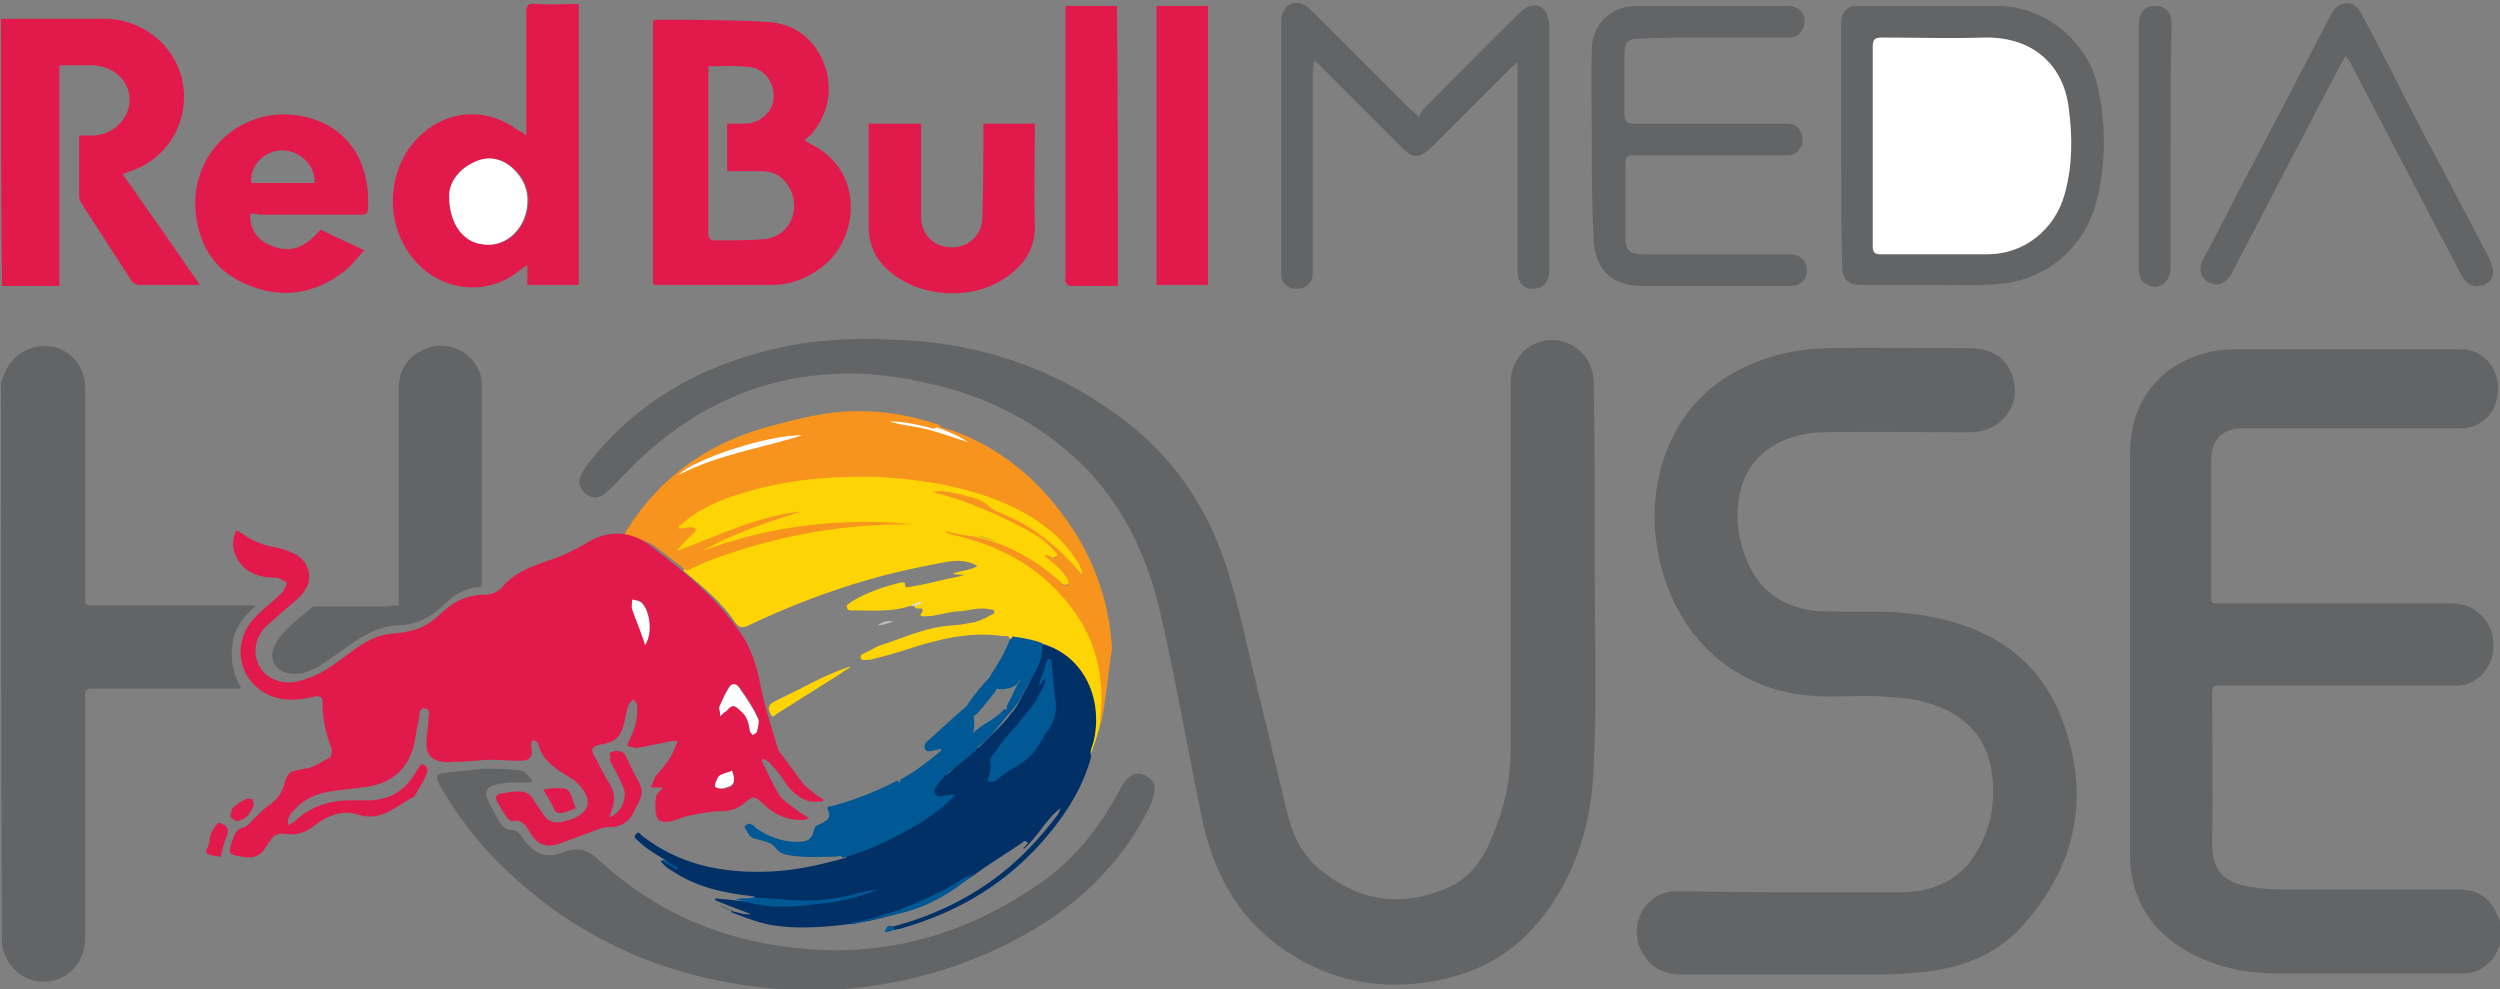 <?xml version="1.0" encoding="utf-8"?>
<!-- Generator: Adobe Illustrator 23.0.1, SVG Export Plug-In . SVG Version: 6.00 Build 0)  -->
<svg version="1.1" id="Layer_1" xmlns="http://www.w3.org/2000/svg" xmlns:xlink="http://www.w3.org/1999/xlink" x="0px" y="0px"
	 viewBox="0 0 252.7 100" style="enable-background:new 0 0 252.7 100;" xml:space="preserve">
<rect x="0" y="0" width="252.7" height="100" fill="#808080" stroke="none"/>
<style type="text/css">
	.st0{fill:none;}
	.st1{fill:#FFD404;}
	.st2{fill:#013067;}
	.st3{fill:#F7941E;}
	.st4{fill:#005894;}
	.st5{fill:#FFFFFF;}
	.st6{fill:#BABABA;}
	.st7{fill:#6D6D6D;}
	.st8{fill:#DFDFDF;}
	.st9{fill:#636466;}
	.st10{fill:#E21A4C;}
</style>
<g>
	<path class="st1" d="M102.1,64.6c-0.1-0.4-0.5-0.3-0.7-0.3c-3.3-0.5-6.5,0.3-9.6,1.3c-1.2,0.4-2.3,0.7-3.5,1
		c-0.2,0.1-0.5,0.1-0.7,0.1c-0.2,0-0.5,0.1-0.6-0.2c-0.1-0.3,0.2-0.4,0.4-0.5c0.5-0.2,0.9-0.5,1.4-0.7c2.2-0.7,4.3-1.7,6.6-2
		c0.8-0.1,1.6-0.1,2.5-0.3c0.8-0.1,1.5-0.4,2.2-0.8c0.2-0.1,0.4-0.1,0.4-0.4c0-0.2-0.3-0.2-0.4-0.2c-1.2-0.3-2.3,0.2-3.4,0.2
		c-1.1,0.1-2.1,0.5-3.2,0.5c-0.3,0-0.7,0-0.3-0.4c0.1-0.2,0.1-0.4-0.2-0.4c-0.2,0-0.4,0.1-0.6-0.2c0-0.1,0.3-0.1,0-0.2
		c-2,0.8-4,0.6-6.1,0.6c-0.3,0-0.6,0.1-0.7-0.3c-0.1-0.3,0.3-0.4,0.5-0.6c1.5-0.9,3.2-1.5,4.9-1.9c0.2,0,0.5-0.2,0.5,0.3
		c0,0.3,0.4,0.1,0.6,0.1c1.2-0.2,2.5-0.5,3.7-0.8c0.6-0.1,1.1-0.2,1.7-0.4c-0.3,0-0.7,0-1.2-0.1c0.9-0.4,1.8-0.3,2.5-0.8
		c-1.6-0.9-3.1-0.4-4.7-0.1c-6.4,1.2-12.5,3.3-18.4,6.1c-0.6,0.3-1,0.3-1.4-0.3c-1.4-2.1-3.3-3.6-5.2-5.2c0-0.5,0.4-0.6,0.7-0.7
		c2.1-1,4.3-1.7,6.5-2.3c3.2-0.9,6.5-1.5,9.9-1.7c1.6-0.1,3.2-0.1,4.8-0.1c-5.1-0.1-10.2,0.5-15.2,1.7c-1.1,0.3-2.2,0.6-3.2,1
		c-0.4,0.1-0.8,0.3-1.2,0.4c-0.3,0.1-0.8,0.3-1-0.2c-0.2-0.5,0.3-0.6,0.6-0.8c2.8-1.5,5.8-2.3,8.9-3.1c-2.9,0.7-5.7,1.6-8.4,2.9
		c-0.9,0.5-1.8,0.9-2.8,1.2c-0.3,0.1-0.6,0.2-0.8-0.2c-0.2-0.3,0-0.6,0.2-0.8c0.3-0.3,0.6-0.5,0.9-0.8c0.2-0.3,0.2-0.5-0.2-0.5
		c-0.3,0-0.6,0-0.7-0.4c-0.1-0.3,0.1-0.6,0.3-0.8c1.1-1,2.4-1.7,3.7-2.3c2.8-1.2,5.8-1.8,8.8-2.2c1.9-0.3,3.7-0.4,5.6-0.4
		c2,0,4.1,0.1,6.1,0.4c2.9,0.4,5.8,1.1,8.5,2.2c3.2,1.4,6,3.3,7.9,6.3c0.2,0.3,0.3,0.6,0.4,0.9c0.1,0.2,0.1,0.5-0.1,0.7
		c-0.2,0.2-0.5,0-0.6-0.2c-0.5-0.6-1.1-1-1.5-1.6c-0.9-1.4-2.2-2.3-3.6-3.1c-2-1.1-4.1-2.2-6.2-3c-0.7-0.3-1.5-0.5-2.3-0.6
		c1.4,0.2,3.2,0.9,4.5,1.5c1.2,0.6,2.4,1.1,3.6,1.7c1.3,0.7,2.5,1.5,3.5,2.6c0.5,0.6,0.4,0.8-0.3,1c0.9,0.3,1.3,1,1.7,1.8
		c0.1,0.3,0.1,0.6-0.1,0.8c-0.3,0.2-0.5,0.1-0.7,0c-0.8-0.5-1.4-1.1-2.1-1.7c-2.4-2-5.2-3-8.2-3.6c-0.2,0-0.4-0.1-0.7-0.2
		c1,0.2,1.8,0.4,2.7,0.7c0.8,0.3,1.7,0.5,2.5,0.8c2.3,1,4.2,2.5,5.8,4.2c1.1,1.1,2,2.4,2.8,3.8c1.5,2.8,1.8,5.8,1.3,8.9
		c0,0.3-0.2,0.5-0.1,0.8c-0.2,1.2-0.6,2.3-1,3.4c-0.7-0.1-0.4-0.5-0.3-0.9c0.3-1.1,0.4-2.2,0.4-3.3c0-3.2-2-5.9-5.1-6.9
		c-1-0.4-1.9-0.5-3-0.7C102.2,64.7,102.2,64.7,102.1,64.6z"/>
	<path class="st2" d="M105.3,65.1c4.3,1.1,6.3,5.7,5.2,10c-0.1,0.4-0.4,0.9-0.2,1.4c-0.8,2.9-2.3,5.4-4.2,7.7c-4,4.9-9.1,8-15.2,9.7
		c-0.1,0-0.2,0-0.4,0.1c-0.2,0-0.5,0.1-0.4-0.3c4.6-1.2,8.8-3.3,12.3-6.4c1.6-1.4,3.1-3.1,4.4-4.8c0.2-0.2,0.3-0.5,0.4-0.8
		c-1.5,1.1-2.3,2.9-3.7,4.1c-0.1-0.1,0-0.2,0.1-0.2c0.1-0.2,0.4-0.3,0.2-0.5c-0.2-0.2-0.4,0-0.5,0.1c-1.6,1.1-3.3,2.1-4.9,3.3
		c-1.7,1.1-3.5,2.3-5.4,3c-2.3,0.9-4.6,1.6-7.1,1.9c-2.4,0.3-4.8,0.5-7.3,0.2c-1.6-0.2-3.2-0.8-4.7-1.4c0-0.1,0-0.2,0.1-0.1
		c0.6,0.1,1.1,0.4,1.9,0.3c-1.3-0.5-2.4-0.9-3.6-1.4c0-0.1,0-0.1,0-0.2c0.6,0.1,1.3,0.1,1.9,0.2c4.5,0.6,8.9,0.7,13.3-0.7
		c-0.6,0.2-1.3,0.4-2,0.5C85,90.8,84.3,91,83.6,91c-0.7,0.1-1.4,0.1-2,0.1c-1.3,0.1-2.6,0.1-3.8,0c-0.6,0-1.2,0-1.6-0.5
		c-2.9-0.3-5.8-0.9-8.3-2.6c-0.4-0.2-0.7-0.5-1-0.8c-0.2-0.2-0.1-0.2,0.1-0.2c0.2,0,0.4,0.1,0.6,0.2c-0.2-0.1-0.3-0.2-0.4-0.3
		c-1-0.6-2-1.2-2.8-2c-0.2-0.2-0.4-0.3-0.1-0.6c0.3-0.3,0.4,0,0.5,0.1c3.8,3,8.2,3.9,13,3.7c2.6-0.1,5.2-0.7,7.7-1.4
		c0.1-0.2,0.3-0.4,0.6-0.5c1.9-0.7,3.6-1.5,5.4-2.3c1.5-0.9,3.1-1.9,4.4-3c-0.5-0.1-1.2,0.1-1.4-0.5c-0.3-0.6,0.2-1.1,0.5-1.5
		c0.2-0.2,0.3-0.5,0.6-0.6c0.6-0.2,0.8-0.8,1.3-1.1c0.6-0.5,1.2-0.9,1.7-1.5c0.3-0.1,0.5-0.3,0.7-0.5c0.9-1,2.1-1.9,2.9-3.1
		c0.5-0.5,0.8-1.1,1.1-1.7c0.6-1.1,1.1-2.1,1.6-3.2c0.2-0.4,0.3-0.8,0.3-1.2C105,65.5,105,65.2,105.3,65.1z"/>
	<path class="st3" d="M111.3,73.1c-0.2-0.4,0-0.9,0-1.3c0.3-4.5-1-8.3-4.1-11.7c-2.8-3.1-6.3-4.9-10.3-5.9c-0.4-0.1-0.8-0.2-1.1-0.3
		c-0.1,0-0.2-0.1-0.2-0.2c0.9,0.2,1.7,0.4,2.6,0.5c3.4,0.6,6.3,2.3,8.9,4.5c0.2,0.2,0.6,0.7,0.8,0.4c0.3-0.3-0.1-0.7-0.3-1
		c-0.5-0.7-1.3-1.3-2-1.9c0.2-0.2,0.3,0,0.5,0c0.2,0.1,0.5,0.4,0.7,0.1c0.2-0.3-0.1-0.5-0.3-0.7c-0.9-1-2-1.7-3.2-2.3
		c-2.7-1.4-5.4-2.6-8.4-3.4c-0.2,0-0.3-0.1-0.6-0.2c0.7-0.1,1.3,0,1.8,0.1c0.9,0.1,1.8,0.4,2.6,0.6c0.5,0.2,0.9,0.4,1.3,0.8
		c0.4,0.4,1.1,0.6,1.7,0.9c3,1.3,5.4,3.3,7.5,5.8c0.1,0.1,0.1,0.2,0.2,0.2c0-0.4-0.2-0.7-0.3-1c-2-3.4-5.1-5.3-8.7-6.7
		c-3.8-1.4-7.8-2-11.9-2.2c-4.6-0.1-9.2,0.3-13.6,1.7c-2.1,0.6-4.1,1.5-5.8,2.9c-0.2,0.2-0.5,0.3-0.5,0.6c0.4,0.1,0.7-0.1,1-0.1
		c0.2,0,0.5-0.1,0.7,0.2c0.1,0.2-0.2,0.4-0.3,0.5c-0.6,0.5-1.1,1.1-1.6,1.7c4.1-1.5,8-3.5,12.6-4c-3.5,1.1-6.9,2.2-10,4
		c6.9-2.6,14.1-3.4,21.4-2.7c-0.3,0-0.6,0-1,0c-6.8,0-13.4,1.3-19.8,3.7c-0.8,0.3-1.5,0.7-2.2,1c-0.9-0.7-1.8-1.4-2.7-2.1
		c-0.9-0.7-1.9-1.2-3-1.3c-0.7-0.1-0.6-0.3-0.3-0.8c3.3-5.2,8-8.6,14-10.3c2.6-0.7,5.2-1.4,7.9-1.6c3.4-0.2,6.6,0.3,9.8,1.4
		c-0.1,0.4-0.3,0.2-0.5,0.1c-1.2-0.3-2.4-0.6-3.8-0.7c2.1,0.2,4.9,0.7,7.6,2c3.9,1.9,7,4.7,9.5,8.3c2.7,3.8,4.2,8.1,4.5,12.8
		C112,68.2,111.8,70.7,111.3,73.1z"/>
	<path class="st4" d="M91.4,84.1c-2,1.1-4,2-6.2,2.6c-0.2-0.3-0.6-0.1-0.8-0.1c-1.4,0-2.9,0.1-4.3-0.1c-0.7-0.1-1.3-0.2-1.8-0.9
		c-0.4-0.5-1.2-0.6-1.9-0.8c-0.7-0.1-0.8-0.7-1.1-1.1c-0.1-0.1,0-0.2,0.1-0.3c0.2-0.1,0.3-0.2,0.5-0.1c0.2,0.1,0.4,0.2,0.5,0.4
		c1.3,0.9,2.7,1.4,4.2,1.4c1.1,0,1.5-0.3,1.7-1.3c0.1-0.4,0.4-0.4,0.6-0.5c0.6-0.3,1.2-0.6,0.8-1.4c-0.2-0.4,0.1-0.4,0.3-0.4
		c2.3-0.6,4.6-1.5,6.7-2.6c0.2,0.1,0.3,0.3,0.3,0.5c-0.1,1.3,0.1,2.7,0.3,4C91.6,83.5,91.5,83.8,91.4,84.1z"/>
	<path class="st4" d="M91.4,84.1c-0.4-1.7-0.7-3.5-0.4-5.3c1.5-0.8,2.8-1.8,4.1-2.9c0.3,0,0.5,0.1,0.5,0.4c0.1,0.7,0.3,1.4-0.1,2.1
		c-0.2,0.3-0.5,0.6-0.7,0.9c-0.2,0.3-0.5,0.6-0.3,0.9c0.2,0.4,0.6,0.3,0.9,0.2c0.4,0,0.8-0.1,1.2-0.1C95.1,81.9,93.3,83.1,91.4,84.1
		z"/>
	<path class="st4" d="M95.5,78.4c-0.3-0.8,0-1.7-0.4-2.5c0-0.1,0.1-0.2,0-0.2c-0.2,0-0.3,0.1-0.5,0.1c-0.4,0.1-0.9,0.3-1.1-0.1
		c-0.2-0.4,0.2-0.8,0.5-1c1.2-1.1,2.5-2.3,3.8-3.4c0.6,0.1,0.3,0.8,0.6,1.1c0.1,0.5,0.1,1,0,1.5c0,0.4,0,0.7,0.3,1
		c0.2,0.4,0.1,0.7-0.1,1C97.6,76.7,96.6,77.6,95.5,78.4z"/>
	<path class="st1" d="M85.9,67.5c-0.4,0.2-0.7,0.4-1.1,0.7c-2.1,1.3-4.1,2.6-6.2,3.9c-0.2,0.1-0.5,0.6-0.7,0.1
		c-0.2-0.4-0.4-0.8,0.2-1.2c0.4-0.2,0.8-0.4,1.2-0.6c1.7-0.8,3.4-1.8,5.2-2.5c0.4-0.2,0.9-0.3,1.3-0.5
		C85.9,67.4,85.9,67.5,85.9,67.5z"/>
	<path class="st4" d="M102.1,64.6c0,0,0.1,0,0.1,0c0.4,0.1,0.5,0.4,0.5,0.7c0.2,1.1,0.2,2.2,0.4,3.2c-0.1,0.7-0.7,1-1.3,1.1
		c-0.4,0.1-0.9,0.1-1.4-0.1c-0.6-0.3-0.4-0.8-0.3-1.2C100.9,67.1,101.6,65.9,102.1,64.6z"/>
	<path class="st4" d="M76.1,90.7c1.4,0.1,2.8,0.2,4.2,0.3c2.2,0.1,4.3-0.1,6.4-0.7c0.7-0.2,1.4-0.3,2.1-0.4
		c-1.8,0.7-3.6,1.2-5.5,1.4c-0.9,0.1-1.9,0.2-2.8,0.3c-2.1,0.2-4.1-0.1-6.1-0.7C75,90.7,75.6,90.9,76.1,90.7z"/>
	<path class="st4" d="M86,93.3c3.3-0.6,6.4-1.8,9.3-3.3c1.1-0.5,2-1.3,3.2-1.7c-2.2,1.9-4.6,3.3-7.4,4c-1.5,0.4-2.9,0.6-4.4,1
		C86.4,93.4,86.2,93.5,86,93.3z"/>
	<path class="st4" d="M100.2,68.3c0.1,0.3,0.3,0.7,0.4,1c0.3,0.2,0.1,0.4,0,0.6c-0.6,0.8-1.2,1.5-1.8,2.2c-0.2,0.2-0.4,0.3-0.6,0.3
		c-0.4-0.3-0.4-0.8-0.4-1.2C98.5,70.2,99.3,69.2,100.2,68.3z"/>
	<path class="st5" d="M97.9,44.7c-1.7-0.5-3.4-1.2-5.1-1.5c-1-0.2-2-0.3-2.9-0.6c1.4,0,2.7,0.3,4,0.6c0.2,0.1,0.5,0.2,0.8,0
		C95.8,43.6,96.8,44,97.9,44.7z"/>
	<path class="st6" d="M88.7,63.2c0.6-0.4,1-0.5,1.6-0.4C89.7,63,89.4,63.2,88.7,63.2z"/>
	<path class="st4" d="M90.1,93.6c0.1,0.1,0.3,0.2,0.4,0.3c-0.3,0.2-0.7,0.3-1.1,0.3C89.6,93.9,89.6,93.5,90.1,93.6z"/>
	<path class="st7" d="M74.1,92c0,0-0.1,0.1-0.1,0.1c-0.5-0.1-1-0.3-1.4-0.7C73.1,91.6,73.6,91.8,74.1,92z"/>
	<path class="st4" d="M67.1,86.9c0.5,0.3,0.9,0.6,1.4,0.8c0,0.1-0.1,0.1-0.1,0.2c-0.5-0.3-1-0.6-1.5-0.9C67,87,67,86.9,67.1,86.9z"
		/>
	<path class="st8" d="M92.1,61.2c0.3-0.2,0.7-0.3,1.2-0.4c-0.4,0.4-0.8,0.4-1.2,0.5C92.1,61.3,92.1,61.3,92.1,61.2z"/>
	<path class="st4" d="M103,68.6c-0.6-0.5-0.4-1.3-0.5-1.9c-0.1-0.7-0.2-1.4-0.3-2.1c0.1-0.2,0.2-0.2,0.4-0.2
		c0.9,0.1,1.8,0.3,2.7,0.6c0.3,1.9-1,3.3-1.7,4.8c-0.4,0.8-0.9,1.6-1.5,2.2c-0.1,0-0.3-0.1-0.3-0.3c-0.1-0.2,0-0.4,0.1-0.6
		c0.4-0.7,0.7-1.6,1.2-2.3C103.1,68.8,103,68.7,103,68.6z"/>
	<path class="st4" d="M103.7,76.8c-0.9,0.7-2,1.2-2.9,2c-0.1,0.1-0.3,0.2-0.5,0.2c-0.4,0.1-0.5,0-0.4-0.4c0.2-0.5,0.3-1,0.2-1.5
		c-0.1-0.4,0.2-0.8,0.5-1.1c0.7-1.1,1.5-2,2.4-2.9c0.4-0.1,0.6,0.1,0.6,0.4C103.8,74.5,104,75.6,103.7,76.8z"/>
	<path class="st4" d="M103.7,76.8c-0.2-0.7-0.3-1.4-0.3-2.2c0-0.6,0-1.2-0.4-1.6c0.6-0.8,1.3-1.5,1.8-2.3c0.4-0.1,0.5,0.1,0.6,0.5
		c0.2,1.1,0.4,2.2,0.1,3.3C105,75.3,104.5,76.2,103.7,76.8z"/>
	<path class="st4" d="M105.5,74.4c-0.3-1-0.2-2.1-0.4-3.1c-0.1-0.3-0.1-0.5-0.3-0.7c0.3-0.6,0.8-1.2,0.9-2c-0.4,0.1-0.3,0.6-0.7,0.6
		c0.3-0.8,0.6-1.6,0.8-2.4c0-0.1,0.1-0.2,0.3-0.2c0.2,0.1,0.2,0.2,0.2,0.4c0.1,1,0.2,2.1,0.3,3.1c0,0.2,0,0.5,0.1,0.7
		C106.9,72.3,106.3,73.4,105.5,74.4z"/>
	<path class="st4" d="M101.9,71.7c0.1,0.1,0.1,0.2,0.2,0.3c-1.1,1.3-2.1,2.7-3.5,3.7c-0.1-0.4-0.1-0.7-0.2-1.1
		c-0.2-0.5,0.2-0.7,0.4-0.9c0.9-0.7,1.9-1.1,2.7-2C101.6,71.7,101.8,71.7,101.9,71.7z"/>
	<path class="st5" d="M81.1,44c-4.1,1.3-8.4,1.9-12.5,4C70.1,46.4,77.8,43.9,81.1,44z"/>
</g>
<g>
	<path class="st9" d="M252.9,95c-0.1,0.2-0.2,0.5-0.3,0.7c-0.6,1.7-2,2.7-3.7,2.7c-6.2,0-12.4,0-18.6,0c-3.7,0-7.3-0.8-10.4-3
		c-3.1-2.2-4.6-5.3-4.6-9.1c0-13.4,0-26.8,0-40.3c0-3.3,1-6.2,3.7-8.4c2.1-1.6,4.5-2.3,7-2.3c7.6,0,15.1,0,22.7,0
		c2.2,0,3.8,1.7,3.8,4c0,2.3-1.6,4-3.8,4c-7.1,0-14.3,0-21.4,0c-0.4,0-0.7,0-1.1,0c-1.9,0.3-2.7,1.3-2.7,3.5c0,3.5,0,7,0,10.5
		c0,0.9,0,1.8,0,2.7c0,1,0,1,1,1c7.8,0,15.6,0,23.4,0c2,0,3.6,1.4,4,3.1c0.5,2.1-0.4,4.1-2.2,4.9c-0.6,0.3-1.3,0.3-2,0.3
		c-7.7,0-15.3,0-23,0c-1.1,0-1.1,0-1.1,1.1c0,4.9,0.1,9.8,0,14.6c0,2.8,0.8,4.2,4.2,4.7c0.8,0.1,1.7,0.2,2.5,0.2c6,0,11.9,0,17.9,0
		c2.5,0,3.7,0.9,4.5,3.3c0,0.1,0.1,0.1,0.1,0.2C252.9,94.1,252.9,94.6,252.9,95z"/>
	<path class="st9" d="M0.1,38.7c0.1-0.2,0.1-0.3,0.2-0.5C0.9,36.1,2.8,34.8,5,35c2,0.2,3.6,2,3.6,4.1c0,7,0,14,0,21.1c0,1,0,1,1,1
		c5.3,0,10.7,0,16.3,0c-1.3,1.1-2.2,2.3-2.4,3.9c-0.2,1.6,0,3,0.9,4.5c-0.4,0-0.6,0-0.9,0c-4.6,0-9.2,0-13.8,0c-1.1,0-1.1,0-1.1,1.1
		c0,8,0,16,0,24.1c0,2-1.1,3.6-2.8,4.2c-2.3,0.8-4.7-0.5-5.4-2.8c-0.1-0.2-0.2-0.5-0.2-0.7C0.1,76.6,0.1,57.6,0.1,38.7z"/>
	<path class="st9" d="M79.9,100.1c-1-0.1-1.9-0.2-2.9-0.3c-10.1-1.1-18.9-5.1-26.2-12.2c-2.5-2.4-4.6-5.2-6.4-8.3
		c-0.4-0.8-0.3-1.1,0.6-1.2c1.3-0.1,2.6-0.3,3.9-0.4c1.3,0,2.5,0,3.8,0.2c0.4,0.1,0.8,0.6,1.1,1c0,0.1-0.1,0.2-0.1,0.2
		c-0.7,0-1.5,0-2.2,0c-0.6,0-1.2,0.2-1.7,0.3c-0.5,0.2-0.8,0.7-0.6,1.2c0.4,0.9,0.9,1.9,1.5,2.8c0.2,0.3,0.7,0.5,1,0.5
		c0.5,0,0.7,0.2,1,0.6c1.2,1.8,2.4,2.4,4.4,1.6c1.4-0.5,2.3-0.2,3.4,0.8c5.2,4.8,11.3,7.7,18.3,8.7c9.6,1.5,18.4-0.8,26.3-6.3
		c3.5-2.4,6.1-5.7,8.1-9.5c0.2-0.4,0.5-0.9,0.9-1.2c0.5-0.5,1.1-0.5,1.7-0.2c0.6,0.3,1,0.8,0.9,1.5c-0.1,0.5-0.2,1-0.4,1.5
		c-3,6.1-7.7,10.5-13.7,13.6c-4.9,2.6-10,4.1-15.5,4.8c-1.2,0.1-2.4,0.2-3.5,0.4C82.4,100.1,81.2,100.1,79.9,100.1z"/>
	<path class="st10" d="M0.1,1.9c3.5,0,7,0,10.5,0c3.7,0,7,2.6,7.8,6.1c0.9,4-1.3,8-5.2,9.3c-0.2,0.1-0.5,0.2-0.8,0.3
		c2.6,3.7,5.2,7.4,7.8,11.2c-0.7,0-1.3,0-1.8,0c-1.4,0-2.9,0-4.3,0c-0.3,0-0.7-0.2-0.8-0.4c-1.7-2.6-3.4-5.3-5.1-7.9
		C8.1,20.3,8,20.1,8,19.9c0-2,0-4.1,0-6.2c0.5,0,0.9,0,1.3,0c2.1,0,3.8-1.7,3.8-3.6c0-2-1.7-3.5-3.9-3.5c-1,0-2.1,0-3.2,0
		c0,7.5,0,14.8,0,22.3c-2,0-3.9,0-5.8,0C0.1,19.9,0.1,10.9,0.1,1.9z"/>
	<path class="st9" d="M161.2,58.1c0,6.4,0.2,12.9-0.1,19.3c-0.2,6.1-2,11.8-6.2,16.5c-2.7,3-6.2,4.6-10.1,5.3
		c-5.3,0.9-10.2,0-14.7-3c-4.7-3.1-7.3-7.6-8.5-13c-1.5-7.1-2.7-14.2-4.3-21.2c-1.2-5.3-3.4-10.2-7.2-14.3
		c-4.1-4.3-9.1-7.1-14.8-8.6c-3.5-0.9-7.1-1.5-10.8-1.3c-7.5,0.3-13.9,3.2-19.4,8.2c-1,0.9-2,2-3,3c-0.4,0.4-0.7,0.7-1.1,1
		c-0.6,0.4-1.2,0.4-1.8-0.1c-0.6-0.5-0.8-1.1-0.5-1.8c0.2-0.5,0.5-0.9,0.8-1.3c4.8-6.1,11.1-9.7,18.6-11.5c4.9-1.2,9.9-1.2,15-0.8
		c7.7,0.7,14.6,3.4,20.7,8.1c5.2,4,8.5,9.2,10.4,15.4c1.1,3.7,1.9,7.5,2.8,11.2c1.1,4.4,2.1,8.9,3.2,13.3c0.6,2.3,1.7,4.3,3.6,5.7
		c3.9,3,8.1,3.5,12.6,1.5c2.3-1,3.6-3,4.5-5.3c1.2-2.8,1.8-5.7,1.8-8.7c0-12.3,0-24.6,0-37c0-1.9,1.1-3.5,2.8-4.1
		c1.7-0.6,3.6,0,4.7,1.4c0.6,0.8,0.9,1.8,0.9,2.8C161.2,45.3,161.2,51.7,161.2,58.1C161.2,58.1,161.2,58.1,161.2,58.1z"/>
	<path class="st9" d="M180.8,90.2c3.7,0,7.4,0,11.1,0c2.3,0,4.5-0.5,6.3-2.1c0.5-0.4,0.9-0.9,1.3-1.5c1.7-2.6,2.3-5.5,1.8-8.7
		c-0.6-3.8-3.1-5.9-6.6-6.9c-1.4-0.4-2.9-0.5-4.4-0.6c-1.8-0.1-3.7,0-5.6,0c-8.2,0-14.5-4.9-16.7-12.8c-1.1-3.9-1-7.8,0.3-11.6
		c2.1-5.7,6.3-8.9,12.1-10.3c1.4-0.3,2.9-0.5,4.4-0.5c4.8-0.1,9.6,0,14.3,0c2.3,0,3.9,1.1,4.4,3.1c0.8,2.8-1.3,5.4-4.4,5.4
		c-5,0-10-0.1-15,0c-3.3,0.1-7.2,1.7-8.2,6c-0.5,2.2-0.3,4.4,0.5,6.5c1.1,3,3.1,4.8,6.2,5.4c0.8,0.2,1.6,0.2,2.4,0.2
		c2.6,0.1,5.3-0.1,7.9,0.2c7.1,0.8,13,3.8,15.6,10.9c2.8,7.5,1.4,14.5-3.9,20.5c-2.5,2.9-5.9,4.3-9.7,4.8c-1.7,0.2-3.4,0.3-5.1,0.3
		c-6.6,0-13.2,0-19.8,0c-1.7,0-3.1-0.6-4-2.2c-1.5-2.7,0.2-6.1,3.3-6.2C173.2,90.1,177,90.2,180.8,90.2
		C180.8,90.2,180.8,90.2,180.8,90.2z"/>
	<path class="st10" d="M61.6,76.1c0.9-0.4,1.5-0.2,1.8,0.6c0.3,0.7,0.7,1.5,1.1,2.2c0.4,0.7,0.5,1.4,0.1,2.1
		c-0.1,0.3-0.3,0.5-0.4,0.8c-0.5,1.2-1.4,1.9-2.8,1.8c-0.2,0-0.4,0.1-0.6,0.1c-1.4,0.5-2.9,1.1-4.3,1.6c-1.3,0.4-2.2,0.1-2.9-1.1
		c-0.4-0.7-0.8-1.4-1.8-1.2c-0.2,0-0.4-0.2-0.5-0.3c-0.4-0.5-0.7-1.1-1-1.6c-0.3-0.5-0.2-0.8,0.4-0.9c0.6-0.1,1.2-0.2,1.7-0.2
		c0.6,0,1.2,0.2,1.5,0.8c0.3,0.5,0.7,1,1,1.5c0.5,0.8,1.3,1,2.2,0.7c0.1,0,0.2-0.1,0.4-0.1c2.2-0.7,2.5-2.1,0.9-3.7
		c-0.3-0.3-0.7-0.6-1.1-0.8c-1.3-0.8-2.5-1.6-2.9-3.2c0-0.2-0.3-0.3-0.5-0.4c-0.1,0.2-0.3,0.4-0.2,0.6c0.2,1.1-0.1,1.5-1.2,1.5
		c-0.9,0-1.9-0.1-2.8-0.1c-1.2,0-2.3,0.2-3.5,0.2c-0.5,0-0.9,0.1-1.4,0c-1.1-0.1-1.7-0.7-1.7-1.8c0-0.9,0.2-1.7,0.2-2.6
		c0-0.4,0.3-0.8-0.3-1c-0.5-0.1-0.6,0.4-0.6,0.7c-0.1,0.7-0.3,1.4-0.4,2.2c-0.4,2.7-1.9,4.5-4.7,5c-1.3,0.2-2.6,0.3-3.9,0.5
		c-1.4,0.2-2.7,0.8-3.7,1.9c-0.2,0.2-0.4,0.4-0.5,0.7c-0.1,0.2-0.1,0.5-0.1,0.8c0.2-0.1,0.5-0.2,0.7-0.4c1.5-1.4,3.2-2,5.2-2.1
		c0.8,0,1.7,0,2.5,0c1.7-0.1,3.1-0.8,4.1-2.2c0.3-0.5,0.7-1,1-1.5c0.6,0.2,0.7,0.5,0.5,1.1c-0.3,0.7-0.7,1.3-1.1,2
		c-0.1,0.1-0.1,0.3-0.3,0.3c-1.7,0.9-3.1,2.4-5.3,1.8c-0.6-0.2-1.3-0.3-2-0.2c-0.6,0.1-1.3,0.4-1.8,0.7c-0.7,0.4-1.2,0.9-1.9,1.2
		c-0.5,0.2-1.2,0.3-1.7,0.2c-0.8-0.1-1.3,0-1.7,0.7c-0.1,0.1-0.2,0.3-0.3,0.4c-0.6,1.1-1.2,1.4-2.5,1.2c-1.4-0.2-1.5-0.3-1-1.7
		c0.2-0.6,0.4-1.1,1.2-1.3c0.3-0.1,0.6-0.4,0.8-0.7c0.5-0.4,0.9-0.9,1.4-1.3c0.9-0.6,1.5-1.2,1.8-2.2c0.4-1.5,0.6-1.4,2.1-1.7
		c0.9-0.1,1.7-0.7,2.5-1.1c0.2-0.1,0.3-0.7,0.2-1c-0.6-1.5-0.9-3-0.9-4.6c0-0.5-0.2-0.7-0.7-0.6c-1.4,0.3-2.7,0.5-4.1,0.1
		c-3.5-1.1-4.6-5.2-2.2-7.9c0.9-1,2-1.8,2.9-2.7c0.3-0.3,0.4-0.7,0.5-1c-0.4-0.2-0.7-0.5-1.1-0.5c-1.1,0-2.2-0.2-3.1-0.9
		c-1.2-1.1-1.6-2.6-0.9-3.9c0.2,0.1,0.5,0.3,0.7,0.4c0.9,0.7,2,1.1,3.1,1.3c0.7,0.1,1.5,0.4,2.1,0.7c1.4,0.7,1.9,2.4,1,3.7
		c-0.4,0.6-0.9,1-1.5,1.5c-0.8,0.7-1.6,1.4-2.4,2.1c-1.1,1.1-1.4,2.7-0.7,4c0.7,1.3,2.2,1.9,3.8,1.6c1.7-0.4,3.1-1.2,4.4-2.2
		c1.5-1.1,2.9-2.3,4.8-2.6c0.7-0.1,1.4-0.1,2.1-0.3c1.3-0.2,2.3-0.9,3.3-1.8c1.3-1.3,2.8-1.9,4.6-1.9c0.6,0,1.3-0.4,1.6-0.8
		c1.2-1.4,2.8-2,4.5-2.6c1.3-0.4,2.6-1,3.8-1.7c2.3-1.5,4.6-1.4,6.7,0.2c3.3,2.5,6.6,5.2,9,8.7c1.2,1.7,1.7,3.5,2.1,5.5
		c0.4,2.1,1.1,4.1,1.7,6.2c0,0.1,0.1,0.3,0.2,0.4c0.8,1,1.5,2.1,2.3,3.1c0.4,0.5,1,0.9,1.6,1.4c0.2,0.1,0.3,0.2,0.5,0.3
		c0,0.1,0,0.1,0,0.2c-0.5,0-0.9,0.1-1.4,0c-1.1-0.3-1.9-1.1-2.5-2c-0.4-0.7-1-1.3-1.5-1.9c-0.2-0.2-0.5-0.3-0.7-0.4
		c-0.1,0.1-0.1,0.2-0.1,0.2c0.6,1.2,1.1,2.4,1.8,3.5c0.5,0.7,1.3,1.1,1.9,1.6c0.3,0.2,0.6,0.4,1.1,0.7c-0.4,0.1-0.5,0.2-0.6,0.2
		c-1.6,0-2.9-0.5-4-1.6c-1-0.9-1-0.9-2-0.1c-0.7,0.6-1.5,0.8-2.4,0.8c-0.9,0-1.9,0.2-2.9,0.4c-0.7,0.1-1.3,0.4-2,0.6
		c-0.5,0.1-1.3,0.2-1.5-0.4c-0.2-0.6-0.2-1.4-0.1-2c0-0.3,0.4-0.6,0.7-1c-0.4,0-0.8,0-1.2,0c0.2-0.5,0.3-0.9,0.5-1.2
		c0.4-0.5,0.9-1,1.3-1.6c0.4-0.6,0.6-1.2,0.9-1.9c-0.2,0-0.4,0-0.6,0c-1,0.2-1.9,0.4-2.9,0.6c-0.2,0-0.4,0.1-0.6,0.1
		c-0.3,0-0.6-0.1-1-0.2c0.1-0.3,0.2-0.6,0.3-0.8c0.5-1,0.8-2.1,0.7-3.3c0-0.2-0.2-0.4-0.4-0.6c-0.2,0.2-0.4,0.4-0.5,0.6
		c-0.2,0.7-0.3,1.4-0.5,2.1c-0.3,1.1-0.9,1.6-2,1.8c-1.3,0.2-1.4,0.5-0.7,1.6c0.4,0.8,0.8,1.6,1.3,2.4c0.5,0.8,0.6,1.6,0.3,2.5
		c-0.1,0.3-0.2,0.6-0.3,0.9c1.1-0.3,1.9-2,1.4-3c-0.4-1-0.9-1.9-1.4-2.8C61.8,76.6,61.7,76.4,61.6,76.1z M72.8,72.4
		c0.3-0.3,0.4-0.5,0.6-0.6c0.6-0.7,0.9-0.7,1.5,0c0.6,0.6,0.8,1.2,0.9,2c0,0.2,0.2,0.3,0.3,0.4c0.1-0.1,0.4-0.2,0.4-0.3
		c0.1-0.5,0.3-1,0.1-1.4c-0.5-1.1-1.2-2.1-1.9-3.1c-0.2-0.3-0.7-0.4-1,0c-0.4,0.7-0.7,1.3-1,2C72.7,71.7,72.8,71.9,72.8,72.4z
		 M65.2,65.2c0.8-1.2,0.5-3.5-0.3-4.3c-0.2-0.2-0.6-0.2-0.9-0.3c0,0.3-0.1,0.7,0,1c0.3,0.9,0.7,1.8,1,2.7
		C65.1,64.6,65.1,64.8,65.2,65.2z M72.8,79.7c0.3,0,0.4,0,0.5,0c0.5-0.1,0.9-0.2,0.9-0.8c0-0.3-0.1-0.6-0.2-0.9
		c-0.4,0.1-0.8,0.2-1.1,0.4c-0.2,0.1-0.3,0.2-0.4,0.4c-0.1,0.2-0.3,0.5-0.2,0.8C72.4,79.6,72.8,79.7,72.8,79.7z"/>
	<path class="st10" d="M81.3,14.2c0.3,0.1,0.5,0.3,0.7,0.4c5.4,2.6,5,9.7,0.8,12.6c-1.4,1-3,1.6-4.7,1.6c-3.9,0-7.8,0-11.6,0
		c-0.1,0-0.3,0-0.5-0.1c0-8.9,0-17.8,0-26.6c0.1,0,0.2-0.1,0.3-0.1c3.7,0,7.3,0,11,0.2c3.3,0.1,5.5,2.1,6.3,5.2
		c0.5,2.3-0.1,4.4-1.6,6.2C81.7,13.8,81.5,14,81.3,14.2z M71.6,6.7c0,0.4,0,0.7,0,1c0,4.1,0,8.1,0,12.2c0,1.2,0,2.4,0,3.7
		c0,0.5,0.2,0.7,0.7,0.7c1.6,0,3.1,0,4.7-0.1c2.5-0.1,3.9-2.5,3-4.8c-0.6-1.4-1.6-2.1-3.1-2.1c-1.1,0-2.3,0-3.4,0c0-1.6,0-3.2,0-4.8
		c0.7,0,1.3,0,1.9,0c1.5-0.1,2.7-1.2,2.8-2.6c0.1-1.5-0.9-2.9-2.3-3.1C74.4,6.6,73.1,6.7,71.6,6.7z"/>
	<path class="st10" d="M53.2,13.7c0-0.5,0-0.7,0-1c0-3.8,0-7.6,0-11.4c0-0.8,0.2-1,1-0.9c1.4,0.1,2.9,0,4.3,0c0,9.5,0,19,0,28.4
		c-1.7,0-3.4,0-5.2,0c0-0.6,0-1.2,0-2C53,27,52.9,27,52.8,27.1c-3.8,3.4-9.6,2.2-12-2.4c-2-3.7-1.2-8.5,1.9-11.2
		c2.8-2.5,6.7-2.6,9.7-0.3C52.6,13.2,52.8,13.4,53.2,13.7z M45.4,19.8c0,2.8,1.5,4.7,3.5,4.9c1.9,0.3,3.7-1,4.3-3
		c0.5-1.8,0.1-3.4-1.3-4.7c-1.2-1-2.5-1.3-3.9-0.6C46.1,17.2,45.4,18.6,45.4,19.8z"/>
	<path class="st9" d="M40.3,61.2c0-0.4,0-0.7,0-1c0-6.9,0-13.9,0-20.8c0-1.8,0.7-3.2,2.4-4c1.5-0.7,3-0.6,4.4,0.4
		c1,0.8,1.6,1.8,1.6,3.1c0,6.6,0,13.2,0,19.8c0,0.2,0,0.4-0.1,0.6C47.2,59.4,46,60,45,61c-1.4,1.4-2.9,2.2-4.9,2.2
		c-1.6,0.1-2.9,0.8-4.2,1.6c-1.1,0.8-2.2,1.6-3.3,2.3c-0.9,0.6-1.9,1.1-3.1,1c-1.5-0.1-2.4-1.3-1.8-2.7c0.3-0.7,0.8-1.3,1.3-1.8
		c0.8-0.8,1.6-1.4,2.4-2.1c0.2-0.2,0.5-0.2,0.8-0.2c2.3,0,4.7,0,7,0C39.6,61.2,39.9,61.2,40.3,61.2z"/>
	<path class="st10" d="M25.3,21.6c-0.1,1.6,0.8,2.8,2.3,3.3c1.8,0.7,3.3,0.1,4.8-1.7c0.2,0.1,0.4,0.2,0.6,0.3
		c1.2,0.6,2.4,1.1,3.8,1.8c-0.7,0.8-1.3,1.6-2.1,2.2c-2.9,2.2-6.1,2.7-9.4,1.4c-3.3-1.2-5.1-3.8-5.5-7.2c-0.7-6,4.2-10.6,9.7-10.1
		c4.6,0.4,8,3.7,7.7,9.5c0,0.6-0.4,0.6-0.8,0.6c-3.4,0-6.8,0-10.2,0C25.9,21.6,25.6,21.6,25.3,21.6z M31.8,18.5
		c0.1-1.8-1.5-3.3-3.3-3.3c-1.8,0-3.3,1.6-3.1,3.3C27.5,18.5,29.6,18.5,31.8,18.5z"/>
	<path class="st10" d="M99.4,12.5c1.8,0,3.4,0,5.2,0c0,0.3,0,0.6,0,0.8c0,3.1-0.1,6.2,0,9.3c0.1,2.4-1,4.2-3,5.5
		c-3.4,2.3-8.5,2-11.6-0.6c-1.5-1.2-2.2-2.8-2.2-4.7c0-3.2,0-6.3,0-9.5c0-0.3,0-0.5,0-0.8c1.8,0,3.5,0,5.3,0c0,0.3,0,0.6,0,0.8
		c0,2.9,0,5.8,0,8.6c0,1.8,1.3,3.1,3.1,3.1c1.8,0,3.1-1.3,3.1-3.1C99.4,18.8,99.4,15.7,99.4,12.5z"/>
	<path class="st10" d="M113,28.9c-1.7,0-3.3,0-4.9,0c-0.1,0-0.3-0.2-0.4-0.4c-0.1-0.2,0-0.4,0-0.6c0-8.8,0-17.6,0-26.4
		c0-0.3,0-0.6,0-0.9c1.8,0,3.5,0,5.2,0C113,10.1,113,19.4,113,28.9z"/>
	<path class="st10" d="M116.9,0.6c1.7,0,3.4,0,5.2,0c0,9.4,0,18.7,0,28.2c-1.7,0-3.4,0-5.2,0C116.9,19.5,116.9,10.1,116.9,0.6z"/>
	<g>
		<path class="st9" d="M186.1,14.8c0-4,0-7.9,0-11.9c0-0.3,0-0.5,0-0.8c0.1-0.9,0.6-1.5,1.6-1.5c4.8,0,9.7,0,14.5,0
			c4.5,0.1,8.8,3.6,9.8,8c0.9,3.9,0.9,7.9-0.1,11.8c-1.2,4.6-5,7.9-9.8,8.3c-2,0.2-4.1,0.1-6.1,0.1c-2.6,0-5.2,0-7.8,0
			c-1.5,0-2-0.6-2-2C186.1,22.9,186.1,18.8,186.1,14.8z M189.3,14.7c0,3.4,0,6.8,0,10.2c0,0.6,0.1,0.8,0.8,0.8c3.6,0,7.2,0,10.8,0
			c3.8,0,6.9-2.5,7.8-6.1c0.8-2.9,0.8-5.8,0.4-8.7c-0.5-4.2-3.5-7.2-8.5-7.1c-3.5,0.1-6.9,0-10.4,0c-0.7,0-0.9,0.2-0.9,0.9
			C189.3,8,189.3,11.4,189.3,14.7z"/>
		<path class="st9" d="M143.4,11.8c0.2-0.3,0.3-0.6,0.5-0.8c3.3-3.3,6.5-6.6,9.8-9.8c0.7-0.7,1.7-0.9,2.3-0.3c0.3,0.2,0.4,0.6,0.5,1
			c0.1,0.3,0.1,0.7,0.1,1.1c0,7.9,0,15.8,0,23.7c0,0.3,0,0.6,0,0.9c-0.1,1-0.7,1.6-1.7,1.6c-0.9,0-1.5-0.7-1.5-1.7
			c0-5.5,0-11,0-16.5c0-1.5,0-3,0-4.7c-0.4,0.3-0.6,0.5-0.8,0.7c-2.6,2.6-5.3,5.3-7.9,7.9c-1.2,1.1-1.9,1.2-3,0
			c-2.7-2.7-5.4-5.4-8.1-8.1c-0.2-0.2-0.4-0.4-0.8-0.7c0,0.5-0.1,0.8-0.1,1.1c0,6.6,0,13.1,0,19.7c0,0.3,0,0.6,0,0.9
			c-0.1,0.9-0.8,1.4-1.7,1.4c-0.8,0-1.5-0.6-1.5-1.5c0-0.1,0-0.3,0-0.4c0-8.3,0-16.6,0-25c0-0.4,0-0.8,0.2-1.1
			c0.5-1.1,1.8-1.2,2.7-0.3c3.4,3.4,6.7,6.7,10.1,10.1C142.8,11.2,143,11.4,143.4,11.8z"/>
		<path class="st9" d="M160.9,14.8c0-3.3-0.1-6.6,0-10c0.1-2.4,2-4.2,4.5-4.2c5.1,0,10.2,0,15.3,0c1,0,1.7,0.6,1.7,1.5
			c0,1-0.6,1.7-1.6,1.7c-2.6,0-5.2,0-7.8,0c-2.5,0-4.9,0-7.4,0.1c-1.1,0-1.4,0.5-1.4,1.6c0,2,0,4,0,6c0,0.7,0.2,1,0.9,1
			c5,0,10,0,14.9,0c0.2,0,0.4,0,0.7,0c0.9,0,1.5,0.7,1.5,1.6c0,0.9-0.6,1.6-1.5,1.6c-0.9,0-1.8,0-2.6,0c-4.2,0-8.5,0-12.7,0
			c-1.1,0-1.1,0-1.1,1.2c0,2.3,0,4.7,0,7c0,1.4,0.4,1.8,1.8,1.8c4.9,0,9.9,0,14.8,0c0.9,0,1.6,0.5,1.7,1.3c0.2,1.1-0.5,1.9-1.6,1.9
			c-1.6,0-3.3,0-4.9,0c-3.4,0-6.8,0-10.2,0c-3,0-4.7-1.7-4.8-4.7C160.9,21,160.9,17.9,160.9,14.8C160.9,14.8,160.9,14.8,160.9,14.8z
			"/>
		<path class="st9" d="M237.1,5.6c-0.9,1.7-1.7,3.2-2.5,4.7c-3,5.8-6,11.5-9,17.3c-0.5,0.9-1.2,1.3-1.9,1.1c-1.2-0.3-1.6-1.4-1-2.5
			c1.3-2.4,2.5-4.8,3.8-7.3c3-5.7,6-11.4,9-17.2c0.2-0.4,0.4-0.7,0.7-1c0.8-0.7,2-0.4,2.5,0.7c1.5,2.8,3,5.7,4.4,8.5
			c2.8,5.4,5.7,10.8,8.5,16.2c0.2,0.4,0.4,1,0.4,1.4c0,0.8-0.6,1.3-1.4,1.4c-0.6,0.1-1.3-0.2-1.7-0.9c-1-1.9-2-3.8-3-5.7
			c-2.8-5.4-5.6-10.7-8.4-16.1C237.5,6.2,237.3,6,237.1,5.6z"/>
		<path class="st9" d="M219.4,14.8c0,4.1,0,8.2,0,12.3c0,1.4-1.2,2.3-2.3,1.7c-0.7-0.3-0.9-0.9-0.9-1.6c0-1.9,0-3.7,0-5.6
			c0-6.4,0-12.8,0-19.2c0-1.1,0.6-1.8,1.6-1.8c1.1,0,1.7,0.6,1.7,1.8C219.4,6.5,219.4,10.7,219.4,14.8z"/>
	</g>
	<path class="st10" d="M54.9,79.8c0.7-0.1,1.4-0.2,2.1-0.1c0.2,0,0.5,0.2,0.6,0.4c0.2,0.4,0.3,0.9,0.6,1.6c-0.5,0.2-1,0.4-1.5,0.5
		c-0.2,0-0.5-0.1-0.6-0.2C55.8,81.3,55.4,80.6,54.9,79.8z"/>
	<path class="st10" d="M22.3,86.6c-0.3,0-0.5-0.1-0.7-0.1c-0.9-0.2-0.9-0.3-0.5-1.1c0.1-0.4,0.1-0.8,0.2-1.1
		c0.2-0.4,0.4-0.8,0.7-1.1c0.1-0.1,0.5,0.1,0.7,0.2c0.4,0.3,0.4,0.7,0.2,1.2C22.6,85.2,22.5,85.9,22.3,86.6z"/>
	<path class="st10" d="M23.9,83c-0.2-0.1-0.6-0.3-0.6-0.5c0-0.3,0.1-0.7,0.3-0.9c0.3-0.3,0.8-0.6,1.2-0.8c0.2-0.1,0.6-0.1,0.7,0
		c0.1,0.1,0.2,0.5,0.1,0.7C25.3,82.2,24.9,82.9,23.9,83z"/>
	<path class="st5" d="M72.8,72.4c0-0.4-0.1-0.7-0.1-0.9c0.3-0.7,0.6-1.4,1-2c0.3-0.5,0.7-0.4,1,0c0.7,1,1.4,2,1.9,3.1
		c0.2,0.4,0,0.9-0.1,1.4c0,0.1-0.3,0.2-0.4,0.3c-0.1-0.1-0.3-0.3-0.3-0.4c-0.1-0.8-0.3-1.5-0.9-2c-0.7-0.7-0.9-0.7-1.5,0
		C73.3,71.9,73.1,72.1,72.8,72.4z"/>
	<path class="st5" d="M65.2,65.2c-0.1-0.4-0.2-0.6-0.3-0.9c-0.3-0.9-0.7-1.8-1-2.7c-0.1-0.3,0-0.7,0-1c0.3,0.1,0.7,0.1,0.9,0.3
		C65.7,61.7,66,64,65.2,65.2z"/>
	<path class="st5" d="M72.8,79.7c-0.1,0-0.5-0.1-0.5-0.2c-0.1-0.2,0.1-0.5,0.2-0.8c0.1-0.2,0.2-0.3,0.4-0.4c0.4-0.2,0.7-0.2,1.1-0.4
		c0.1,0.3,0.2,0.6,0.2,0.9c0,0.5-0.4,0.7-0.9,0.8C73.3,79.7,73.1,79.7,72.8,79.7z"/>
	<path class="st5" d="M45.4,19.8c0-1.2,0.8-2.6,2.5-3.4c1.4-0.7,2.8-0.4,3.9,0.6c1.4,1.3,1.8,2.9,1.3,4.7c-0.6,2-2.4,3.3-4.3,3
		C46.8,24.5,45.4,22.6,45.4,19.8z"/>
	<path class="st5" d="M189.3,14.7c0-3.3,0-6.7,0-10c0-0.7,0.2-0.9,0.9-0.9c3.5,0,6.9,0.1,10.4,0c5-0.1,8,2.9,8.5,7.1
		c0.4,2.9,0.4,5.8-0.4,8.7c-1,3.6-4.1,6.1-7.8,6.1c-3.6,0-7.2,0-10.8,0c-0.6,0-0.8-0.2-0.8-0.8C189.3,21.5,189.3,18.1,189.3,14.7z"
		/>
</g>
</svg>
